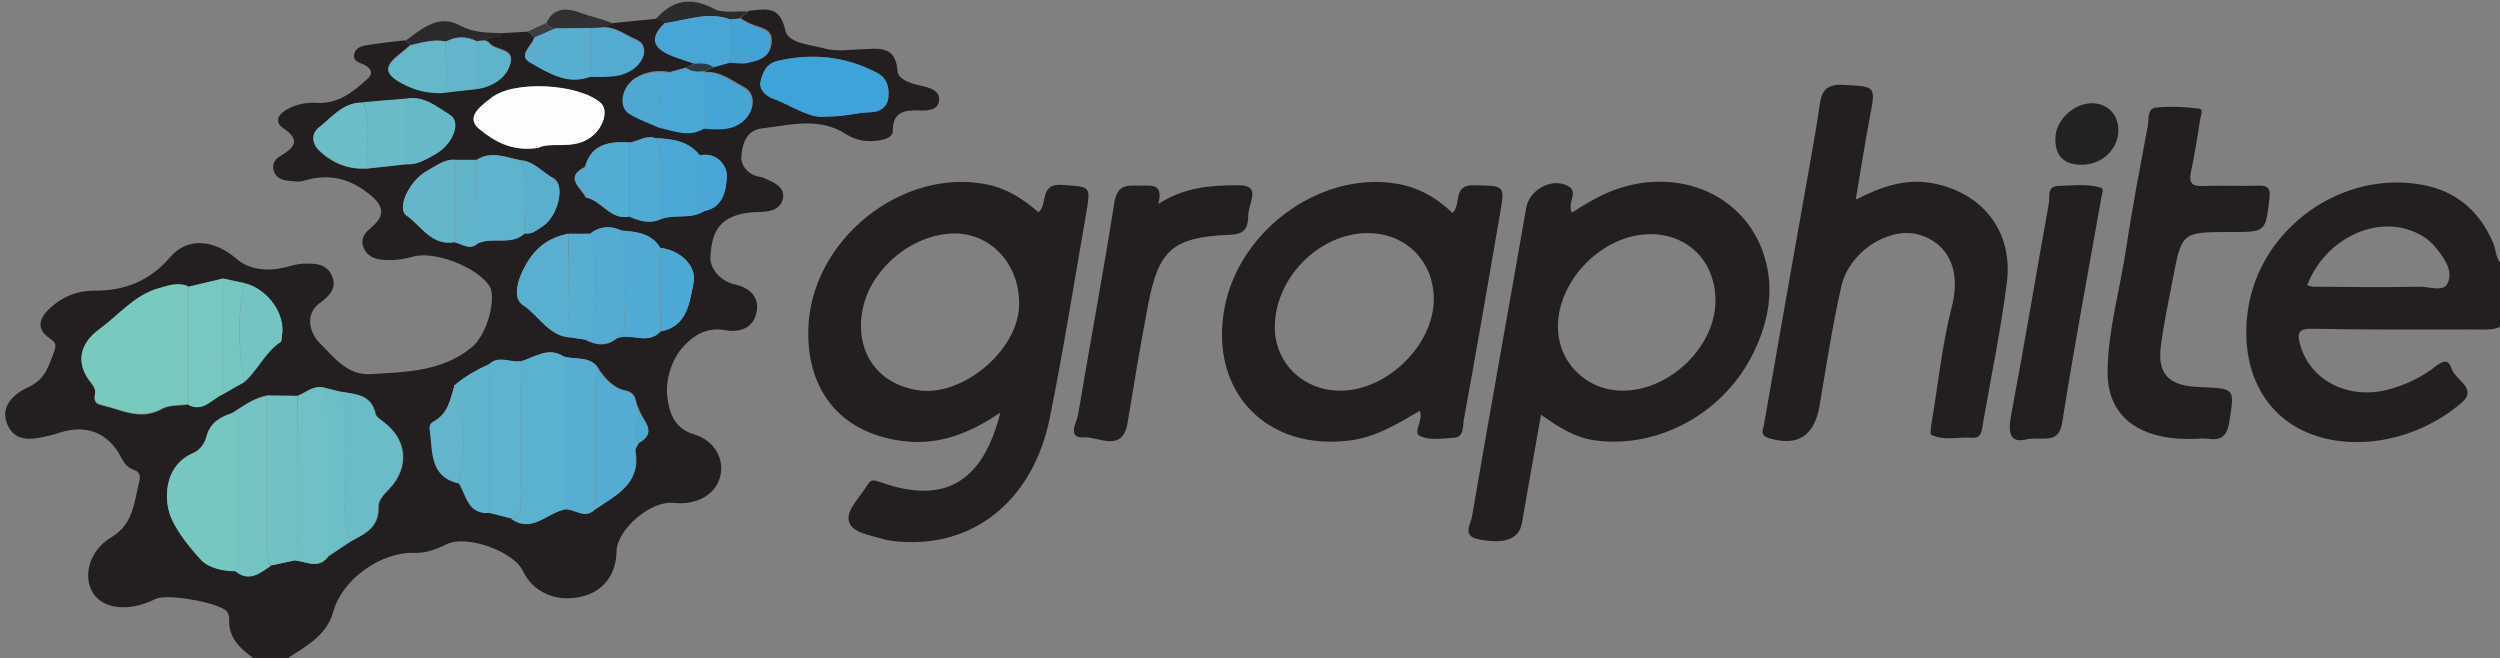 <?xml version="1.0" encoding="UTF-8" standalone="yes"?>
<svg version="1.1" id="Layer_1" xmlns="http://www.w3.org/2000/svg" xmlns:xlink="http://www.w3.org/1999/xlink" x="0px" y="0px" viewBox="12 13 695 183" style="enable-background:new 0 0 720 212;" xml:space="preserve">
  <rect x="12" y="13" width="695" height="183" fill="#808080" stroke="none"/>
  <style type="text/css">
	.st0{fill:#C59A6E;}
	.st1{fill:#3CB44B;}
	.st2{fill:#67308F;}
	.st3{fill:#D1D1D1;}
	.st4{fill:#EF5B28;}
	.st5{stroke:#000000;stroke-width:16;stroke-miterlimit:10;}
	.st6{fill:url(#Triangle-3_1_);}
	.st7{fill:#333333;}
	.st8{fill:#CF2129;}
	.st9{fill:#CC3832;}
	.st10{fill:#BA443D;}
	.st11{fill:#BAC556;}
	.st12{fill:#F8DF4B;}
	.st13{fill:#F5CF47;}
	.st14{fill:#A9B75D;}
	.st15{fill:#DDBE5B;}
	.st16{fill:#6FBECB;}
	.st17{fill:#79C0BF;}
	.st18{fill:#77C3D2;}
	.st19{fill:#5CB8BB;}
	.st20{fill:#529FB5;}
	.st21{fill:#BA3D36;}
	.st22{fill:#9D3634;}
	.st23{fill:#D33E35;}
	.st24{fill:#869B63;}
	.st25{fill:#BEC54F;}
	.st26{fill:#9EAD59;}
	.st27{fill:none;}
	.st28{fill:#43AE2A;}
	.st29{fill:#009DDD;}
	.st30{fill:#00A297;}
	.st31{fill:#0072CC;}
	.st32{fill:#82BB00;}
	.st33{fill:#10069D;}
	.st34{fill:#333F48;}
	.st35{fill:#231F20;}
	.st36{fill:#242122;}
	.st37{fill:#2A292B;}
	.st38{fill:none;stroke:#2B2A2D;stroke-width:0;stroke-linecap:round;stroke-linejoin:round;}
	.st39{fill:#2B2A2D;}
	.st40{fill:#313032;}
	.st41{fill:#394045;}
	.st42{fill:#79CABE;}
	.st43{fill:#77C7C1;}
	.st44{fill:#5BB1D0;}
	.st45{fill:#FDFDFD;}
	.st46{fill:#3EA3D9;}
	.st47{fill:#6ABDC8;}
	.st48{fill:#73C4C3;}
	.st49{fill:#6FC1C6;}
	.st50{fill:#71C2C4;}
	.st51{fill:#5EB3CE;}
	.st52{fill:#57AED1;}
	.st53{fill:#54ACD3;}
	.st54{fill:#77C8C0;}
	.st55{fill:#5FB4CD;}
	.st56{fill:#60B5CC;}
	.st57{fill:#59AFD0;}
	.st58{fill:#50AAD4;}
	.st59{fill:#48A6D6;}
	.st60{fill:#64B7CA;}
	.st61{fill:#4BA8D6;}
	.st62{fill:#73C4C2;}
	.st63{fill:#6CBFC7;}
	.st64{fill:#58AECF;}
	.st65{fill:#52ACD4;}
	.st66{fill:#4BA7D5;}
	.st67{fill:#69BBC8;}
	.st68{fill:#6BBEC7;}
	.st69{fill:#4FAAD4;}
	.st70{fill:#64B8C9;}
	.st71{fill:#65B9C9;}
	.st72{fill:#62B5CA;}
	.st73{fill:#46A5D7;}
	.st74{fill:#53ABD2;}
	.st75{fill:#4CA8D5;}
	.st76{fill:#75C5C1;}
	.st77{fill:#61B5CB;}
	.st78{fill:#5AAFCD;}
	.st79{fill:#4EA8D2;}
	.st80{fill:#43A3D7;}
	.st81{fill:#5FB3CB;}
	.st82{fill:#49A6D6;}
	.st83{fill:#54ABCF;}
	.st84{fill:#50A9D1;}
	.st85{fill:#2B3B45;}
</style>
  <g>
    <path class="st27" d="M74,182.3c0.6,0.6,1.1,1.2,1.6,1.9c-0.1-0.4-0.3-0.8-0.5-1.1C74.8,182.8,74.5,182.6,74,182.3z"/>
    <path class="st27" d="M207.7,33.2C207.7,33.2,207.7,33.2,207.7,33.2L207.7,33.2C207.7,33.2,207.7,33.2,207.7,33.2z"/>
    <path class="st35" d="M104.7,182.9c2.5-8.9,13.2-16.5,22.5-16.2c3.1,0.1,5.9-0.9,8.7-2.3c5.5-2.9,18.8,1.7,21.5,7.4&#xA;&#x9;&#x9;c2.8,5.9,9.4,8.8,16.5,7c5.8-1.4,9.4-6.1,9.5-12.5c0.1-6.2,9.6-14.2,15.9-13.5c6.1,0.7,11.4-2.1,12.8-6.9&#xA;&#x9;&#x9;c1.5-4.9-1.2-10.4-7.3-12.2c-5.7-1.7-6.9-6.7-7.3-10.6c-0.5-4.1,1-9.4,3.6-12.7c2.7-3.4,6.7-6.7,12.6-5.6c3.6,0.7,7.7-0.4,8.6-4.9&#xA;&#x9;&#x9;c1-4.5-2.2-7-5.9-7.8c-4.6-1-7.2-4.9-6.9-7.9c0.3-3.6,0.7-8.3,5.6-10.7c3-1.4,5.7-1.5,8.7-1.6c2.6-0.1,5.1-0.8,5.8-3.5&#xA;&#x9;&#x9;c0.7-2.9-1.6-4.3-3.9-5.3c-0.7-0.3-1.5-0.8-2.2-0.9c-3.5-0.4-5.6-3.3-5.4-5.6c0.2-3.2,1.2-7.4,5.7-7.9c7.9-0.9,15.8-3.3,23.4,1.6&#xA;&#x9;&#x9;c2.8,1.8,6,2.3,9.4,1.7c1.6-0.3,3.6-0.8,3.6-2.7c0-5.2,3.2-5.7,7.2-5.6c2.2,0.1,5.1,0.1,5.6-2.4c0.6-3.1-2.5-3.9-4.7-4.4&#xA;&#x9;&#x9;c-2.9-0.6-6.6-1.7-6.8-4.2c-0.5-7.4-5.8-6.1-10-6c-3.4,0.1-7,0.7-10.2-0.2c-4-1.1-10.2-1.4-11-5.1c-1.5-7.1-5.7-5.8-10.1-5.4h0h0&#xA;&#x9;&#x9;c-0.6,0.5-1.1,0.9-1.7,1.4c-0.2,0.2-0.5,0.4-0.7,0.6c0,0,0,0,0,0c0,0,0,0,0,0c1.2,0.7,2.4,1.5,3.7,1.9c2.6,1,5.6,1.2,5,5.3&#xA;&#x9;&#x9;c-0.5,3.8-3.5,4.5-6.3,5.1c-1.5,0.3-3.2-0.1-4.8-0.1c-1.6,0.4-3.1,0.8-4.7,1.3c-0.1-0.1-0.2-0.2-0.4-0.2c0.1,0.1,0.2,0.2,0.4,0.2&#xA;&#x9;&#x9;c-0.8,0.4-1.6,0.8-2.5,1.2l-0.2,0.3c0,0,0,0,0,0c4.3-0.3,7.5,2.4,10.9,4.2c3.7,1.9,2.9,7.4-1,9.9c-3.1,2-6.5,1.7-9.9,1.4&#xA;&#x9;&#x9;c-4.1,2.6-8.1,0.8-12.2-0.1l0,0c-2.9-1.3-5.9-2.3-8.5-3.9c-3.4-2-2.4-7.7,1.6-10c2.9-1.7,6-2.1,9.3-1.5l0,0&#xA;&#x9;&#x9;c1.6-0.4,3.2-0.9,4.7-1.3c0,0,0,0,0,0c0,0,0,0,0,0c0.8-0.4,1.7-0.8,2.5-1.1c-2.8-1-5.8-1.7-8.3-3.1c-4.5-2.5-3-5.5-0.1-8.3&#xA;&#x9;&#x9;c-0.5-0.2-0.9-0.4-1.4-0.6c-0.4-0.1-0.7-0.3-1.1-0.4c-4,0.4-8,0.8-12,1.2c-0.6,0.2-1.1,0.5-1.7,0.7c-0.3,0.1-0.6,0.2-0.9,0.4&#xA;&#x9;&#x9;c0,0,0,0,0,0c3.4,0,6,2.2,8.9,3.4c3.7,1.5,2.8,6.2-1.4,8.6c-3.5,2.1-7.4,1.6-11.2,1.7c-6.4,2.5-11.6-1-16.7-3.8&#xA;&#x9;&#x9;c-3.8-2.1,0.5-4.7,1-7c-0.3-0.2-0.5-0.5-0.8-0.7c-0.3-0.3-0.6-0.6-1-0.9c-2.3,0.1-4.6,0.3-6.9,0.4c-0.9,1.4-2.6,0.9-3.9,1.4&#xA;&#x9;&#x9;c-0.3,0.1-0.6,0.3-0.9,0.6c0,0,0,0,0,0c0.3,0.2,0.8,0.3,1,0.6c1.7,2.3,6.9,1.4,6,5.4c-0.7,3.7-3.9,6.1-7.8,7.1&#xA;&#x9;&#x9;c-0.6,0.2-1.2,0.2-1.7,0.3c-3.2,0.4-6.5,0.8-9.7,1.1c-4,0.1-7.5-0.7-11.2-2.7c-5.3-2.9-4.3-5-0.6-8c1.1-0.8,2.1-1.7,3.1-2.6h0l0,0&#xA;&#x9;&#x9;c-0.2-0.1-0.4-0.3-0.5-0.4c-0.3-0.3-0.7-0.5-1-0.8c0,0,0,0,0,0c-3.6,0.4-7.2,0.8-10.8,1.4c-1.4,0.2-2.9,0.8-3.3,2.3&#xA;&#x9;&#x9;c-0.5,1.8,0.9,2.4,2.3,2.9c2,0.8,3.3,2.4,1.4,4.1c-4,3.6-8.2,7.1-14.2,6.7c-2.9-0.2-5.7,0.4-8.2,1.8c-2.3,1.2-3.7,3.4-1.1,5.2&#xA;&#x9;&#x9;c5,3.4,3.2,5.4-0.8,7.8c-1.4,0.8-2.4,2.2-1.8,4.1c0.6,1.8,2,2.5,3.7,2.7c1.6,0.2,3.4,0.5,4.8,0c7.1-2.1,13.1-0.5,18.7,4.3&#xA;&#x9;&#x9;c3.4,2.9,3.5,5.4,0.6,8.1c-1.9,1.7-3.9,3.3-2.9,6c1,2.9,3.6,3.6,6.4,3.7c2.4,0.1,4.8-0.2,7.2-0.9c6.1-1.9,18.3,3,21.5,8.2&#xA;&#x9;&#x9;c2,3.2-0.7,13.5-4.9,16.9c-8.2,6.8-18.2,6.9-28.1,7.5c-6.4,0.4-9.9-4.3-14-8.4c-3.3-3.2-4.2-8.3-0.4-11.2c2.5-1.9,5-3.9,3.7-7.4&#xA;&#x9;&#x9;c-1.4-3.8-4.9-3.8-8.2-3.7c-1.8,0.1-3.5,0.7-5.3,1.1c-4.8,1.1-9.8,0.5-13.1-2.4c-6.1-5.3-13.6-6.3-18.6-0.4&#xA;&#x9;&#x9;c-5.7,6.6-12.7,9.3-21.2,9.2c-4.4,0-8.4,1.6-11.7,4.5c-3.1,2.7-4.8,5.9-0.3,8.9c1.6,1.1,1.6,1.8,1.1,3.4c-1.5,3.9-2.4,7.8-7,9.9&#xA;&#x9;&#x9;c-4,1.8-8.2,5.3-6.1,10.4c2.3,5.5,7.5,4.2,12.1,3.1c0.6-0.1,1.2-0.3,1.8-0.5c7.9-2.8,14.3-0.3,17.9,6.9c0.8,1.5,1.8,2.7,3.4,3.2&#xA;&#x9;&#x9;c1.8,0.6,1.9,2,1.5,3.4c-1.5,5.7-1.5,11.6-7.8,15.4c-6.2,3.7-7.8,10.8-5.2,15.2c2.7,4.6,9.5,5.5,16.5,2.4c0.4-0.2,0.7-0.4,1.1-0.5&#xA;&#x9;&#x9;c2.8-1.4,14.7,0.5,18.7,2.7c0.5,0.3,0.8,0.5,1.1,0.8c0.2,0.3,0.4,0.7,0.5,1.1c0.1,0.4,0.1,0.8,0.1,1.1c-0.2,5.1,3,8.1,6.7,10.7&#xA;&#x9;&#x9;c3.2,0,6.5,0,9.7,0C97.3,192.5,102.9,189.6,104.7,182.9z M132.5,130.2c4-2.1,4.7-6.1,5.8-9.9c2.9-2.6,6.3-4.5,9.8-6&#xA;&#x9;&#x9;c2.7-2.5,5.7-0.4,8.6-0.8c4-1.1,7.7-4.3,12.2-1.3v0c3.3,0.9,7.5-0.4,9.7,3.6c0,0,0,0,0,0c1.8,2.6,4.3,5.2,7.2,5.7&#xA;&#x9;&#x9;c3.5,0.7,2.7,3.3,3.8,5.1c0,0,0,0,0,0c0.8,3.2,5.6,6.4,0,9.6c-0.3,0.7-1,1.5-0.9,2.1c1.6,9.2-5.4,12.3-11.2,16.3&#xA;&#x9;&#x9;c-2.8,2.9-5.7-0.3-8.5,0c-4.9,1-9,6.6-14.8,2.5c0,0,0,0,0,0c-2-0.5-3.9-1-5.9-1.5c0,0,0,0,0,0c-5.9,0.4-6.5-4.7-8.5-8.2&#xA;&#x9;&#x9;c0,0,0,0,0,0c-8.2-1.8-7.3-8.7-8.2-14.6C131.3,131.8,131.4,130.7,132.5,130.2z M144.6,80.8c-2.2,1.7-4.1-0.1-6.2-0.5&#xA;&#x9;&#x9;c-6.4,1.2-9.3-4.5-13.4-7.4c-2.8-2,0.7-9.6,5.7-12.4c2.4-1.3,4.7-3.2,7.7-3.1c0,0,0,0,0,0c2,0,4.1,0,6.1,0c0,0,0,0,0,0&#xA;&#x9;&#x9;c4.1-2.6,8.1-0.7,12.2,0.1c0,0,0,0,0,0c3.7,0.3,6,3.4,9.1,5c3.5,1.9,1.2,10.6-3.1,13.4c-1.4,0.9-2.9,2.3-4.9,1.9&#xA;&#x9;&#x9;C154,81.5,148.7,78.6,144.6,80.8C144.6,80.8,144.6,80.8,144.6,80.8z M204.8,91.7c-1.1,4.8-1.6,12.1-9.1,13.4c-3.5,4-8.3,0.2-12.2,2&#xA;&#x9;&#x9;c0,0,0,0,0,0c-2.9,2.4-5.9,1.9-8.9,0.3c0,0,0,0,0,0c-1.1-0.2-2.2-0.3-3.4-0.5c0,0,0,0,0,0v0c-6.5,0-9.3-6.1-13.9-9.1&#xA;&#x9;&#x9;c-2.6-1.7-1.7-6.5,0.8-11c3-5.4,6.7-7.6,11.9-8.8h0c2,0,4,0,6,0c2.7-2.1,5.6-2.2,8.6-0.9c4.2,0.3,8.4,0.7,10.9,4.8c0,0,0,0,0,0&#xA;&#x9;&#x9;c0,0,0,0,0,0C201.4,82.6,205.8,87.2,204.8,91.7z M223.5,35.7c0.6-2.6,1.6-5.1,4.9-5.8c9.6-2.2,18.7-1.2,27.4,3.3&#xA;&#x9;&#x9;c2.7,1.4,3.5,3.8,3.2,6.9c-0.4,3.2-3.1,4.1-5,4.1c-3.6,0-7.1,1.2-12.4,1.2c-4.5,0.7-9.4-3.1-14.9-5.1&#xA;&#x9;&#x9;C225.1,39.7,222.9,38,223.5,35.7z M187,52.6c2.5-0.4,4.7-2.2,7.3-1.2c0,0,0,0,0,0c0,0,0,0,0,0c4.6,0.2,9,0.7,12.1,4.8v0&#xA;&#x9;&#x9;c4.9-1.1,7.7,3,7.6,5.8c-0.1,3.6-0.8,8.8-6.4,9.7c-3.7,2.4-8.3,0.7-12.2,2.3c0,0,0,0,0,0c0,0,0,0,0,0c-3,1.3-5.8,0.4-8.5-0.8&#xA;&#x9;&#x9;c-5.3,1.1-7.7-4.5-12.1-5.3l0,0c0,0,0,0,0,0c-1.3-2.8-6.1-5.5-0.2-8.5C176.1,54.1,179.8,52.1,187,52.6z M148.5,40.2&#xA;&#x9;&#x9;c6.4-5,24.2-3.9,30.3,1.3c2.5,2.1,0.9,7.2-2.7,9.7c-5,3.6-11.1,1-14.5,2.9c-7.6,1.2-12.5-2-16.4-5.2&#xA;&#x9;&#x9;C141,45.5,146.2,42.1,148.5,40.2z M125,40.5c4.9-0.9,8.4,2.3,12.1,4.5c3.2,1.9,0.9,8.2-4.2,11c-2.4,1.3-4.9,2.9-7.9,2.7&#xA;&#x9;&#x9;c-3.7,0.4-7.3,0.8-11,1.2h0c-5.2,0.3-9.7-1.5-13.4-5.1c-2-2-2.1-4.6,0-6.3c3.6-2.9,6.7-7,12.1-6.9C116.9,41.1,120.9,40.8,125,40.5z&#xA;&#x9;&#x9; M73.9,122.6c-3.1,1.3-5.5,5.1-9.7,2.9c-2.4,0.4-5.1,0.1-7.1,1.2c-6,3.4-11.3,0.3-16.8-1c-1.9-0.4-2.2-1.3-1.9-2.9&#xA;&#x9;&#x9;c0.3-1.3-0.3-2.3-1.1-3.3c-4.3-5.3-3.2-10.8,2.3-14.8c5.4-4,9.6-9.5,16.5-11.4c2.8-0.8,5.3-1.7,8.1-0.4c3.2-0.8,6.5-1.5,9.7-2.3h0&#xA;&#x9;&#x9;c0,0,0,0,0,0c2,0.4,4,0.9,6,1.3c6.5,1.6,11.5,8.7,10.4,14.6c-0.1,0.6,0,1.5-0.4,1.7c-4.3,2.9-6.3,7.8-10,11.1c0,0,0,0,0,0&#xA;&#x9;&#x9;C78,120.3,76,121.4,73.9,122.6C73.9,122.6,73.9,122.6,73.9,122.6C73.9,122.6,73.9,122.6,73.9,122.6z M87.3,170.2&#xA;&#x9;&#x9;c-3,2-5.9,4.5-9.7,1.5c-3.5,0.1-7.7-1-9.6-3c-3.7-4-7.8-9.2-9-13.5c-1.3-4.6-1-13,6.7-16.3c1.8-0.8,3.2-2.6,3.7-4.6&#xA;&#x9;&#x9;c1-3.8,3.7-5.4,7.1-6.5c0,0,0,0,0,0c3.1-1.9,6-4.2,9.7-4.9c2.8,0,5.7,0,8.5,0.1c2.4-0.9,4.4-3,7.3-2.3c0,0,0,0,0,0c0,0,0,0,0,0&#xA;&#x9;&#x9;c1.6,0.4,3.2,0.8,4.9,1.2c0,0,0,0,0,0c4.1,0.7,8.5,0.8,9.6,6.2c0.2,0.8,1.3,1.5,2.1,2.1c6.7,4.9,7.4,12.7,1.7,18.7&#xA;&#x9;&#x9;c-1.4,1.5-3.1,3.1-3,5.1c0.2,5.6-3.8,7.4-7.7,9.5c0,0,0,0,0,0c-2.1,1.4-4.2,2.8-6.3,4.2c-2.8,3.9-6.4,1.1-9.7,1.1c0,0,0,0,0,0&#xA;&#x9;&#x9;C91.4,169.3,89.4,169.8,87.3,170.2C87.3,170.2,87.3,170.2,87.3,170.2z"/>
    <path class="st35" d="M181.3,19.2c0.3,0.1,0.7,0.3,1,0.4C182,19.4,181.6,19.2,181.3,19.2z"/>
    <path class="st35" d="M705.1,80.5c-3.7-8.5-9.8-14.1-19.1-16c-22.7-4.6-45.9,11.9-49.1,34.9c-2.1,15.1,3.6,27.7,15.3,33.3&#xA;&#x9;&#x9;c13,6.2,31.3,3.3,44.2-7.8c4.5-3.9-1.9-6.3-2.9-9.5c-1-3.1-2.9-1.7-4.6-0.4c-3.9,3-8.3,5.1-13,6.3c-11.1,2.9-21.6-2.5-24.4-12.3&#xA;&#x9;&#x9;c-0.9-3.1-0.9-4.7,3.4-4.6c15.2,0.3,30.4,0.2,45.5,0.2c2.4,0,4.9,0.3,7.1-1c0-5.7,0-11.3,0-17C705.8,84.9,705.9,82.5,705.1,80.5z&#xA;&#x9;&#x9; M684.8,92.7c-9.9,0.2-19.9,0.1-29.8,0c-0.4,0-0.8-0.2-1.6-0.4c4.5-11.8,17-18.7,27.6-15.6c3.2,0.9,6,2.5,8.1,5.1&#xA;&#x9;&#x9;c2.4,2.9,4.9,6.4,3.4,9.8C691.4,94.3,687.5,92.7,684.8,92.7z"/>
    <path class="st35" d="M307.2,64.4c-6.4-0.4-3.8,5.4-6.5,7.6c-4.1-3.5-8.4-6.4-13.7-7.6c-24.2-5.3-50.1,15.6-50.3,40.8&#xA;&#x9;&#x9;c-0.2,17.3,9.9,28.7,27.1,30.5c9.5,1,17.9-2.3,26.3-8c-4.9,19.5-15.6,25.6-33.2,19.4c-1.5-0.5-2.7-1.1-3.6,0.5&#xA;&#x9;&#x9;c-2,3.3-5.7,6.8-5.4,9.8c0.4,3.7,5.8,4.3,9.4,5.4c2.3,0.7,4.8,0.8,7.2,0.9c19.5,0.5,34.8-12.5,39.3-34.3&#xA;&#x9;&#x9;c3.8-18.8,6.8-37.8,10.1-56.7C315.3,64.4,315.2,65,307.2,64.4z M295.3,98.3c-0.6,12.4-15.8,25-28,23.2c-11-1.6-17.3-10.2-15.7-21.3&#xA;&#x9;&#x9;c1.7-12,13.8-22.3,25.9-22.3C287.9,78,295.8,87,295.3,98.3z"/>
    <path class="st35" d="M502.6,84.6c-5.8-19.5-28.4-27-47.8-16c-2,1.1-3.9,2.3-5.8,3.5c-1.4-2.8,1.8-5.6-0.8-7.2&#xA;&#x9;&#x9;c-4.4-2.8-11,0.7-11.9,5.8c-5,28.7-10.2,57.3-15.1,86c-0.4,2.1-2.7,5.3,1.7,6.2c7.4,1.5,11.4,0,12.2-4.5c1.7-9.7,3.4-19.5,5.3-30.1&#xA;&#x9;&#x9;c5.1,3.6,9.4,6.3,14.8,7.1c17.7,2.5,36.1-7.5,44.3-24.4C503.6,102.6,505.3,93.7,502.6,84.6z M463.3,121.6&#xA;&#x9;&#x9;c-10.2,0.1-18.2-7.8-18.2-17.8c0-13.1,12.6-25.7,25.7-25.7c10.6,0,18.1,7.7,18.1,18.5C488.9,109.2,476.4,121.5,463.3,121.6z"/>
    <path class="st35" d="M421.8,64.5c-6.1-0.2-3.4,5.2-6,7.7c-3.8-3.6-8.1-6.4-13.4-7.7C381,59.4,356.6,76,352.4,98.7&#xA;&#x9;&#x9;c-4.3,23.2,11.8,39.9,35.2,36.7c7.2-1,13.1-4.7,19.1-8.2c1.1,2.6-2,6,0,7c2.7,1.3,6.3,0.7,9.5,0.5c2.8-0.2,2.4-3,2.7-4.8&#xA;&#x9;&#x9;c3.5-19.1,6.8-38.2,10.1-57.4C430.4,64.3,430.3,64.7,421.8,64.5z M385.2,121.6c-10.4,0.3-18.6-7.2-18.8-17.3&#xA;&#x9;&#x9;C366.2,90.6,378.4,78,392,77.8c10.6-0.1,18.5,7.6,18.6,18.2C410.7,108.5,398.2,121.2,385.2,121.6z"/>
    <path class="st35" d="M549.6,64c-7.5-1.5-14.3,0.7-21.7,4.5c1.4-8.1,2.5-15.5,3.9-22.8c1.7-9,1.7-8.6-7.3-9.1c-5-0.3-6.2,1.9-6.7,6&#xA;&#x9;&#x9;c-0.9,6.4-2.1,12.8-3.2,19.1c-4.1,23.1-8.2,46.2-12.2,69.3c-0.3,1.4-1.2,3,1.3,3.8c8,2.4,12.6-0.5,14.1-8.8&#xA;&#x9;&#x9;c1.9-11.2,3.6-22.4,6.1-33.4c2.1-9.4,12.7-16.4,21-14.5c6.5,1.5,12.9,7.6,9.7,20.2c-2.7,10.5-3.8,21.5-5.6,32.2&#xA;&#x9;&#x9;c-0.2,1.2-0.5,3.2-0.1,3.4c3.6,1.7,7.5,0.5,11.3,0.8c2.6,0.2,2.7-1.8,3-3.6c2.3-13.2,5-26.2,6.7-39.5&#xA;&#x9;&#x9;C571.7,77.5,563.4,66.8,549.6,64z"/>
    <path class="st35" d="M639.9,64.6c-5.1,0.2-10.1-0.1-15.2,0.1c-3.3,0.2-4.3-0.8-3.6-4c1-4.7,1.8-9.5,2.5-14.3&#xA;&#x9;&#x9;c0.2-1.1,1-3.1-0.2-3.2c-4-0.5-8-0.7-12-0.3c-2.5,0.2-2,3.2-2.3,5c-2.1,11.3-4.3,22.6-6,34c-1.7,11.4-5,22.5-5.2,34.1&#xA;&#x9;&#x9;c-0.2,10,5.3,16.3,15,18.3c3.2,0.7,6.4,0.8,10.2,0.7c2.8-0.7,7.5,2.3,8.6-4.4c1.5-9.6,1.9-9.6-8-10c-0.6,0-1.2-0.1-1.8-0.1&#xA;&#x9;&#x9;c-7.3-0.6-10.1-3.9-9.2-11.2c0.8-6.2,2.1-12.3,3.3-18.5c2.5-13.3,2.5-13.3,16.2-13.3c9.7,0,9.6,0,10.7-9.2&#xA;&#x9;&#x9;C643.2,65.7,642.8,64.5,639.9,64.6z"/>
    <path class="st35" d="M359,73.3c0-1.4,0.4-2.8,0.8-4.2c0.9-3.2,0.2-4.6-3.6-4.6c-7.6,0-14.9,0.5-22.2,5.2c1.5-5.7-1.8-5.1-4.9-5.1&#xA;&#x9;&#x9;c-3.4,0-6.4-0.6-7.3,4.6c-3.1,19.8-6.8,39.4-10.1,59.1c-0.4,2.2-3.2,6.6,1.7,6.3c4-0.3,10.7,4.5,12.1-4.2c1.8-11,3.6-21.9,5.7-32.8&#xA;&#x9;&#x9;c2.9-15.1,6.8-18.6,22.2-19.3C357.6,78.2,358.9,76.9,359,73.3z"/>
    <path class="st35" d="M596.1,65.2c-3.9-1.2-8-0.6-12-0.5c-3.1,0.1-2.2,3.1-2.5,4.7c-3.5,19.4-6.7,38.9-10.4,58.4&#xA;&#x9;&#x9;c-1.1,5.7-0.6,8.7,4.8,7.2c4.6-0.4,8.4,1.3,9.3-4.6c3.3-20.9,7.2-41.7,10.9-62.6C596.3,67,597,65.5,596.1,65.2z"/>
    <path class="st36" d="M590.2,58.8c5.7,0.2,10.4-3.8,10.7-9.2c0.2-4.5-2.8-7.8-7.2-7.9c-5.1-0.1-10.3,4.7-10.3,9.8&#xA;&#x9;&#x9;C583.3,56.1,585.5,58.6,590.2,58.8z"/>
    <path class="st37" d="M126.2,25.5L126.2,25.5c0.1,0,0.2-0.1,0.4-0.1c3.1-0.7,6.1-1.6,9.4-0.9l0,0h0c2.8-1.5,5.7-1.5,8.5-0.1&#xA;&#x9;&#x9;c0,0,0,0,0,0c0.7-0.1,1.4-0.1,2.1-0.2c0.1,0,0.3,0,0.4,0c0,0,0,0,0,0c0.3-0.3,0.6-0.5,0.9-0.6c1.3-0.5,3,0.1,3.9-1.4&#xA;&#x9;&#x9;c-4.1-0.1-8.1,0-12.1-2.2c-5.8-3.1-10.5,1-14.9,4.3c0,0,0,0,0,0c0.3,0.3,0.7,0.5,1,0.8C125.9,25.3,126.1,25.4,126.2,25.5z"/>
    <path class="st39" d="M196.8,19.4c0.1,0,0.2,0,0.2,0c6-0.7,11.9-3.3,18-1c0,0,0,0,0,0c0.7-0.1,1.4-0.1,2.1-0.2c0.1,0,0.2,0,0.3,0&#xA;&#x9;&#x9;c0,0,0,0,0,0c0.2-0.2,0.5-0.4,0.7-0.6c0.6-0.5,1.1-0.9,1.7-1.4c-3.2-0.2-6.9,0.6-9.4-0.8c-6.5-3.4-11.6-2.3-16.2,3c0,0,0,0,0,0&#xA;&#x9;&#x9;c0.4,0.1,0.7,0.3,1.1,0.4C195.8,19,196.3,19.2,196.8,19.4z"/>
    <path class="st40" d="M164.4,20.2c0.6,0.5,1.3,0.6,2.1,0.7c0,0,0,0,0,0c3.2,0,6.4-0.1,9.6-0.1c0,0,0,0,0,0c1.2-0.1,2.3-0.1,3.5-0.2&#xA;&#x9;&#x9;c0.1,0,0.1,0,0.2,0c0,0,0,0,0,0c0.3-0.1,0.6-0.2,0.9-0.4c0.6-0.2,1.1-0.5,1.7-0.7c-0.3-0.1-0.7-0.3-1-0.4c-2.6-1-5.3-1.5-7.9-2.5&#xA;&#x9;&#x9;c-3.2-1.2-7.5-2-9.6,2.8C164,19.8,164.2,20,164.4,20.2z"/>
    <path class="st41" d="M160.4,23.5c0.1-0.1,0.3-0.1,0.4-0.2c1.3-0.6,2.6-1.1,3.9-1.7c0.6-0.2,1.1-0.5,1.7-0.7&#xA;&#x9;&#x9;c-0.8-0.1-1.6-0.2-2.1-0.7c-0.2-0.2-0.4-0.4-0.5-0.8c-1.7,0.8-3.4,1.6-5.1,2.4c0,0,0,0,0,0l0,0c0.3,0.3,0.6,0.6,1,0.9&#xA;&#x9;&#x9;C159.9,23,160.2,23.2,160.4,23.5z"/>
    <path class="st42" d="M56.1,93.1c-6.9,2-11.1,7.5-16.5,11.4c-5.5,4-6.7,9.5-2.3,14.8c0.8,1,1.4,2,1.1,3.3c-0.3,1.7,0.1,2.5,1.9,2.9&#xA;&#x9;&#x9;c5.5,1.3,10.8,4.4,16.8,1c2-1.1,4.7-0.8,7.1-1.2c0-10.9,0-21.8,0-32.8C61.4,91.4,58.9,92.3,56.1,93.1z"/>
    <path class="st43" d="M77.6,133.6c0-1.9,0.7-4.1-1.1-5.7c-3.3,1.1-6.1,2.7-7.1,6.5c-0.5,2-1.9,3.9-3.7,4.6&#xA;&#x9;&#x9;c-7.7,3.3-8,11.7-6.7,16.3c1.2,4.3,5.3,9.5,9,13.5c1.9,2,6,3.1,9.6,3C77.6,159.1,77.6,146.3,77.6,133.6z"/>
    <path class="st44" d="M156.6,151.4c0,2.2,1.1,5.1-2.6,5.8c0,0,0,0,0,0c0,0,0,0,0,0c5.8,4.2,9.9-1.5,14.8-2.5c0-14.2,0-28.3,0-42.5&#xA;&#x9;&#x9;c-4.4-3-8.2,0.2-12.2,1.3C156.6,126.1,156.7,138.7,156.6,151.4z"/>
    <path class="st45" d="M145.3,48.9c3.9,3.1,8.8,6.4,16.4,5.2c3.4-1.8,9.5,0.7,14.5-2.9c3.5-2.5,5.2-7.6,2.7-9.7&#xA;&#x9;&#x9;c-6.1-5.2-24-6.3-30.3-1.3C146.2,42.1,141,45.5,145.3,48.9z"/>
    <path class="st46" d="M226.6,40.3c5.4,2,10.4,5.7,14.9,5.1c5.3,0.1,8.8-1.1,12.4-1.2c1.9,0,4.7-0.9,5-4.1c0.3-3.1-0.5-5.4-3.2-6.9&#xA;&#x9;&#x9;c-8.7-4.5-17.8-5.5-27.4-3.3c-3.3,0.7-4.3,3.2-4.9,5.8C222.9,38,225.1,39.7,226.6,40.3z"/>
    <path class="st47" d="M108,145.2c0.5,6.1-1.4,12.4,1.4,18.3c0,0,0,0,0,0c0,0,0,0,0,0c3.9-2,7.9-3.9,7.7-9.5c-0.1-2,1.6-3.6,3-5.1&#xA;&#x9;&#x9;c5.7-5.9,5-13.8-1.7-18.7c-0.8-0.6-1.9-1.3-2.1-2.1c-1.1-5.4-5.5-5.5-9.6-6.2C109.4,129.6,107.3,137.5,108,145.2z"/>
    <path class="st48" d="M86.1,163.3c0-13.4,0-26.8,0-40.2c-3.7,0.7-6.6,2.9-9.7,4.9c0,0,0,0,0,0c1.8,1.6,1.1,3.8,1.1,5.7&#xA;&#x9;&#x9;c0,12.7,0,25.5,0,38.2c3.8,3,6.7,0.5,9.7-1.5C85.9,168.1,86.1,165.7,86.1,163.3z"/>
    <path class="st49" d="M94.6,161.8c0,2.4,0.4,4.9-1.1,7c3.3,0,6.8,2.8,9.7-1.1c0-13.3,0-26.6,0-39.9c0-2.4,0.3-4.9-1.2-7&#xA;&#x9;&#x9;c0,0,0,0,0,0c-2.9-0.7-4.9,1.4-7.3,2.3C94.6,136,94.6,148.9,94.6,161.8z"/>
    <path class="st50" d="M93.5,168.9c1.5-2.2,1.1-4.6,1.1-7c0-12.9,0-25.8,0-38.8c-2.8,0-5.7,0-8.5-0.1c0,13.4,0,26.8,0,40.2&#xA;&#x9;&#x9;c0,2.4-0.3,4.8,1.2,7c0,0,0,0,0,0C89.4,169.8,91.4,169.3,93.5,168.9C93.5,168.9,93.5,168.9,93.5,168.9z"/>
    <path class="st51" d="M148.1,155.6c2,0.5,3.9,1,5.9,1.5c0,0,0,0,0,0c3.7-0.7,2.5-3.6,2.6-5.8c0.1-12.6,0-25.3,0-37.9&#xA;&#x9;&#x9;c-2.9,0.4-5.9-1.7-8.6,0.8c0,0,0,0,0,0C148.1,128,148.1,141.8,148.1,155.6z"/>
    <path class="st52" d="M177.3,154.6c0-10.6,0-21.3,0-31.9c0-2.4-0.1-4.8,1.2-7c-2.2-3.9-6.4-2.6-9.7-3.6v0c0,14.2,0,28.3,0,42.5&#xA;&#x9;&#x9;C171.6,154.3,174.5,157.6,177.3,154.6z"/>
    <path class="st53" d="M177.3,122.8c0,10.6,0,21.3,0,31.9c5.9-4,12.9-7.2,11.2-16.3c-0.1-0.6,0.6-1.4,0.9-2.1&#xA;&#x9;&#x9;c-1.6-3.2,0.3-6.4,0-9.6c0,0,0,0,0,0c0,0,0,0,0,0c-1.1-1.8-0.3-4.4-3.8-5.1c-2.9-0.6-5.4-3.1-7.2-5.7c0,0,0,0,0,0&#xA;&#x9;&#x9;C177.2,117.9,177.3,120.3,177.3,122.8z"/>
    <path class="st54" d="M74,90.4c-3.2,0.8-6.5,1.5-9.7,2.3c0,10.9,0,21.8,0,32.8c4.2,2.3,6.6-1.6,9.7-2.9c0,0,0,0,0,0&#xA;&#x9;&#x9;C73.9,111.8,74,101.1,74,90.4L74,90.4z"/>
    <path class="st55" d="M157.9,77.9c-0.6-6.8,1.3-13.7-1.2-20.3c-4.1-0.8-8.1-2.7-12.2-0.1c0,7.8,0.1,15.5,0.1,23.3c0,0,0,0,0,0&#xA;&#x9;&#x9;c0,0,0,0,0,0C148.7,78.6,154,81.5,157.9,77.9z"/>
    <path class="st56" d="M139.6,147.4L139.6,147.4C139.6,147.4,139.6,147.4,139.6,147.4c2,3.6,2.6,8.7,8.5,8.2c0,0,0,0,0,0&#xA;&#x9;&#x9;c0-13.8-0.1-27.6-0.1-41.4c0,0,0,0,0,0c-3.5,1.6-6.9,3.5-9.8,6C141.6,129.2,141.5,138.2,139.6,147.4z"/>
    <path class="st57" d="M170,84.6c-0.2-2.2,0-4.4,0-6.7c-5.2,1.2-8.8,3.4-11.9,8.8c-2.5,4.4-3.5,9.3-0.8,11c4.6,3,7.4,9.1,13.9,9.1v0&#xA;&#x9;&#x9;C168.8,99.6,170.6,92,170,84.6z"/>
    <path class="st58" d="M195.6,81.9c-2.5-4.1-6.7-4.5-10.9-4.8c2.5,9,0.8,18.2,0.9,27.3c0,0.9-1.4,1.8-2.2,2.7c3.9-1.7,8.7,2,12.2-2&#xA;&#x9;&#x9;C195.6,97.3,195.6,89.6,195.6,81.9C195.6,81.9,195.6,81.9,195.6,81.9z"/>
    <path class="st53" d="M185.6,104.3c-0.2-9.1,1.5-18.3-0.9-27.3c-3-1.3-5.9-1.2-8.6,0.9c2.7,9.2,0.9,18.6,0.8,27.9&#xA;&#x9;&#x9;c0,0.5-1.5,1-2.4,1.5c0,0,0,0,0,0c0,0,0,0,0,0c3,1.6,6,2,8.9-0.3c0,0,0,0,0,0C184.2,106.1,185.6,105.2,185.6,104.3z"/>
    <path class="st59" d="M215,19.6c0-0.4,0-0.8,0-1.2c0,0,0,0,0,0c-6.2-2.3-12,0.2-18,1c-0.1,0-0.2,0-0.2,0c-2.9,2.8-4.4,5.8,0.1,8.3&#xA;&#x9;&#x9;c2.6,1.4,5.5,2.1,8.3,3.1c0,0,0,0,0,0s0,0,0,0c0.1,0,0.2,0,0.3,0c1.1-0.1,2.2-0.1,3.3,0.2c0.4,0.1,0.8,0.3,1.1,0.5&#xA;&#x9;&#x9;c0.1,0.1,0.2,0.1,0.4,0.2c1.6-0.4,3.1-0.8,4.7-1.3c0-0.3,0-0.7,0-1C215,26.1,215,22.9,215,19.6z"/>
    <path class="st60" d="M130.7,60.5c-5,2.8-8.5,10.5-5.7,12.4c4.1,2.8,7,8.6,13.4,7.4c0-7.6,0-15.2,0-22.9&#xA;&#x9;&#x9;C135.4,57.3,133.1,59.2,130.7,60.5z"/>
    <path class="st61" d="M195.6,74C195.6,74,195.6,74,195.6,74c3.9-1.6,8.4,0.1,12.2-2.3c-1.9-5-1-10.3-1.2-15.5&#xA;&#x9;&#x9;c-3.1-4-7.6-4.5-12.1-4.8c0,0,0,0,0,0C196.9,58.9,195,66.5,195.6,74z"/>
    <path class="st62" d="M80,119.1c3.7-3.3,5.7-8.2,10-11.1c0.4-0.2,0.3-1.1,0.4-1.7c1.1-5.9-3.9-13-10.4-14.6&#xA;&#x9;&#x9;C78,100.8,78.2,110,80,119.1z"/>
    <path class="st63" d="M103.1,127.8c0,13.3,0,26.6,0,39.9c2.1-1.4,4.2-2.8,6.3-4.2c0,0,0,0,0,0c-2.8-5.9-0.9-12.2-1.4-18.3&#xA;&#x9;&#x9;c-0.7-7.7,1.4-15.6-1.2-23.2c0,0,0,0,0,0c-1.6-0.4-3.2-0.8-4.9-1.2c0,0,0,0,0,0C103.4,123,103.1,125.4,103.1,127.8z"/>
    <path class="st52" d="M176.9,105.9c0.1-9.3,1.9-18.7-0.8-27.9c-2,0-4,0-6,0h0c0,2.2-0.1,4.5,0,6.7c0.5,7.4-1.3,14.9,1.1,22.2&#xA;&#x9;&#x9;c0,0,0,0,0,0c1.1,0.2,2.2,0.3,3.4,0.5c0,0,0,0,0,0C175.3,106.9,176.9,106.4,176.9,105.9z"/>
    <path class="st64" d="M176.1,22.4c0-0.5,0-1.1,0-1.6c0,0,0,0,0,0c0,0,0,0,0,0c-3.2,0-6.4,0.1-9.6,0.1c0,0,0,0,0,0&#xA;&#x9;&#x9;c-0.6,0.2-1.1,0.5-1.7,0.7c-1.3,0.6-2.6,1.1-3.9,1.7c-0.1,0.1-0.3,0.1-0.4,0.2c-0.5,2.4-4.8,4.9-1,7c5,2.8,10.3,6.3,16.7,3.8&#xA;&#x9;&#x9;c0-0.4,0-0.7,0-1.1C176.1,29.6,176.1,26,176.1,22.4z"/>
    <path class="st65" d="M174.7,59.4c1.4,2.8,0.5,5.6,0.2,8.5l0,0c4.5,0.8,6.8,6.4,12.1,5.3c0-6.9,0-13.7,0-20.6&#xA;&#x9;&#x9;C179.8,52.1,176.1,54.1,174.7,59.4z"/>
    <path class="st66" d="M204.2,32.7c-0.5-0.2-1-0.4-1.5-0.8c0,0,0,0,0,0c-1.6,0.4-3.2,0.9-4.7,1.3c-0.4,0.4-0.8,0.8-1.1,1.2&#xA;&#x9;&#x9;c-2.8,3.9-0.9,8.5-1.1,12.8c0,0.5-0.1,0.9-0.2,1.4c4,0.9,8.1,2.7,12.2,0.1c0-0.4,0-0.8,0-1.2c0-4.8,0-9.6-0.1-14.4l0,0l0,0l0.2-0.3&#xA;&#x9;&#x9;c-0.1,0-0.2,0-0.3,0C206.4,33,205.3,33.1,204.2,32.7z"/>
    <path class="st67" d="M114.1,59.8c3.7-0.4,7.3-0.8,11-1.2c0-6.1,0-12.1,0-18.2c-4.1,0.3-8.2,0.7-12.2,1&#xA;&#x9;&#x9;C115.7,47.4,113.3,53.7,114.1,59.8z"/>
    <path class="st68" d="M112.8,41.5c-5.4-0.1-8.4,4.1-12.1,6.9c-2.1,1.6-2,4.3,0,6.3c3.7,3.6,8.1,5.4,13.4,5.1h0&#xA;&#x9;&#x9;C113.3,53.7,115.7,47.4,112.8,41.5z"/>
    <path class="st69" d="M195.6,74C195.6,74,195.6,74,195.6,74c-0.6-7.5,1.3-15.1-1.2-22.5c0,0,0,0,0,0c-2.7-1-4.9,0.8-7.3,1.2&#xA;&#x9;&#x9;c0,6.9,0,13.7,0,20.6C189.8,74.4,192.6,75.3,195.6,74z"/>
    <path class="st70" d="M135.9,25.8c0-0.4,0-0.8,0.1-1.2l0,0c-3.2-0.7-6.3,0.2-9.4,0.9c-0.1,0-0.2,0.1-0.4,0.1h0&#xA;&#x9;&#x9;c-1,0.9-2.1,1.8-3.1,2.6c-3.8,3-4.8,5.1,0.6,8c3.7,2,7.2,2.8,11.2,2.7c0.3-0.6,0.5-1.1,0.7-1.7C136.6,33.5,135.8,29.6,135.9,25.8z"/>
    <path class="st71" d="M132.9,55.9c5.1-2.8,7.4-9,4.2-11c-3.7-2.2-7.2-5.4-12.1-4.5c0,6.1,0,12.1,0,18.2&#xA;&#x9;&#x9;C128,58.9,130.5,57.2,132.9,55.9z"/>
    <path class="st72" d="M139.6,147.4L139.6,147.4c1.9-9.2,2-18.2-1.3-27.1c-1.1,3.8-1.8,7.8-5.8,9.9c-1,0.5-1.2,1.6-1,2.6&#xA;&#x9;&#x9;C132.3,138.7,131.4,145.6,139.6,147.4z"/>
    <path class="st73" d="M207.7,33.2c0,4.8,0,9.6,0.1,14.4c0,0.4,0,0.8,0,1.2c3.4,0.2,6.8,0.6,9.9-1.4c3.9-2.5,4.7-8,1-9.9&#xA;&#x9;&#x9;C215.2,35.6,211.9,32.9,207.7,33.2C207.7,33.2,207.7,33.2,207.7,33.2L207.7,33.2z"/>
    <path class="st74" d="M179.6,20.7c-1.2,0.1-2.3,0.1-3.5,0.2c0,0,0,0,0,0c0,0.5,0,1.1,0,1.6c0,3.6,0,7.2,0,10.8c0,0.4,0,0.7,0,1.1&#xA;&#x9;&#x9;c3.8-0.1,7.7,0.4,11.2-1.7c4.1-2.4,5-7.1,1.4-8.6c-2.9-1.2-5.5-3.4-8.9-3.4c0,0,0,0,0,0s0,0,0,0C179.7,20.6,179.7,20.7,179.6,20.7z&#xA;&#x9;&#x9;"/>
    <path class="st75" d="M195.6,81.9C195.6,81.9,195.6,81.9,195.6,81.9c0,7.7,0.1,15.5,0.1,23.2c7.6-1.3,8.1-8.6,9.1-13.4&#xA;&#x9;&#x9;C205.8,87.2,201.4,82.6,195.6,81.9z"/>
    <path class="st76" d="M80,119.1C80,119.1,80,119.1,80,119.1c-1.8-9.1-2.1-18.3,0-27.4c-2-0.4-4-0.9-6-1.3c0,0,0,0,0,0&#xA;&#x9;&#x9;c0,10.7,0,21.4,0,32.2c0,0,0,0,0,0C76,121.4,78,120.3,80,119.1z"/>
    <path class="st77" d="M144.5,57.5C144.5,57.5,144.5,57.5,144.5,57.5c-2,0-4.1,0-6.1,0c0,0,0,0,0,0c0,7.6,0,15.2,0,22.9&#xA;&#x9;&#x9;c2,0.4,4,2.2,6.2,0.5c0,0,0,0,0,0C144.6,73,144.5,65.2,144.5,57.5z"/>
    <path class="st78" d="M157.9,77.9c2,0.4,3.4-1,4.9-1.9c4.3-2.7,6.5-11.5,3.1-13.4c-3-1.6-5.3-4.7-9.1-5c0,0,0,0,0,0&#xA;&#x9;&#x9;C159.2,64.2,157.2,71.1,157.9,77.9z"/>
    <path class="st79" d="M196.9,34.5c0.3-0.4,0.7-0.8,1.1-1.2l0,0c-3.3-0.5-6.4-0.2-9.3,1.5c-4,2.4-5,8-1.6,10&#xA;&#x9;&#x9;c2.7,1.6,5.7,2.6,8.5,3.9l0,0c0.1-0.5,0.1-0.9,0.2-1.4C196,43,194.1,38.3,196.9,34.5z"/>
    <path class="st72" d="M144.5,25.5c0-0.3,0-0.7,0-1c0,0,0,0,0,0c-2.9-1.4-5.7-1.4-8.5,0.1h0c0,0.4-0.1,0.8-0.1,1.2&#xA;&#x9;&#x9;c-0.1,3.8,0.7,7.7-0.4,11.4c-0.2,0.6-0.4,1.1-0.7,1.7c3.2-0.4,6.5-0.8,9.7-1.1c0-0.5,0-1,0-1.6C144.5,32.6,144.5,29.1,144.5,25.5z"/>
    <path class="st80" d="M215,18.4c0,0.4,0,0.8,0,1.2c0,3.3,0,6.5,0,9.8c0,0.3,0,0.7,0,1c1.6,0.1,3.3,0.5,4.8,0.1&#xA;&#x9;&#x9;c2.9-0.6,5.8-1.3,6.3-5.1c0.6-4-2.4-4.3-5-5.3c-1.3-0.5-2.5-1.3-3.7-1.9c0,0,0,0,0,0c-0.1,0-0.2,0-0.3,0&#xA;&#x9;&#x9;C216.4,18.3,215.7,18.4,215,18.4z"/>
    <path class="st81" d="M146.5,24.3c-0.7,0.1-1.4,0.1-2.1,0.2c0,0.3,0,0.7,0,1c0,3.6,0,7.1,0,10.7c0,0.5,0,1,0,1.6&#xA;&#x9;&#x9;c0.6-0.1,1.2-0.2,1.7-0.3c3.8-1,7-3.4,7.8-7.1c0.8-4-4.4-3.1-6-5.4c-0.2-0.3-0.7-0.4-1-0.6c0,0,0,0,0,0s0,0,0,0&#xA;&#x9;&#x9;C146.8,24.3,146.7,24.3,146.5,24.3z"/>
    <path class="st82" d="M207.7,71.7c5.5-1,6.2-6.1,6.4-9.7c0.1-2.8-2.7-6.9-7.6-5.8v0C206.7,61.4,205.8,66.7,207.7,71.7z"/>
    <path class="st83" d="M174.7,59.4c-5.9,2.9-1.1,5.7,0.2,8.5c0,0,0,0,0,0C175.2,65,176.1,62.2,174.7,59.4z"/>
    <path class="st84" d="M189.5,136.2c5.7-3.2,0.8-6.4,0-9.6c0,0,0,0,0,0C189.8,129.8,187.8,133,189.5,136.2z"/>
    <path class="st85" d="M205.5,30.7c-0.1,0-0.2,0-0.3,0c0,0,0,0,0,0s0,0,0,0c-0.8,0.4-1.7,0.8-2.5,1.1c0,0,0,0,0,0&#xA;&#x9;&#x9;c0.5,0.4,1,0.6,1.5,0.8c1.1,0.3,2.2,0.3,3.3,0.2c0.1,0,0.2,0,0.3,0c0.8-0.4,1.6-0.8,2.5-1.2c-0.1-0.1-0.2-0.2-0.4-0.2&#xA;&#x9;&#x9;c-0.4-0.2-0.8-0.4-1.1-0.5C207.8,30.6,206.7,30.6,205.5,30.7z"/>
  </g>
</svg>